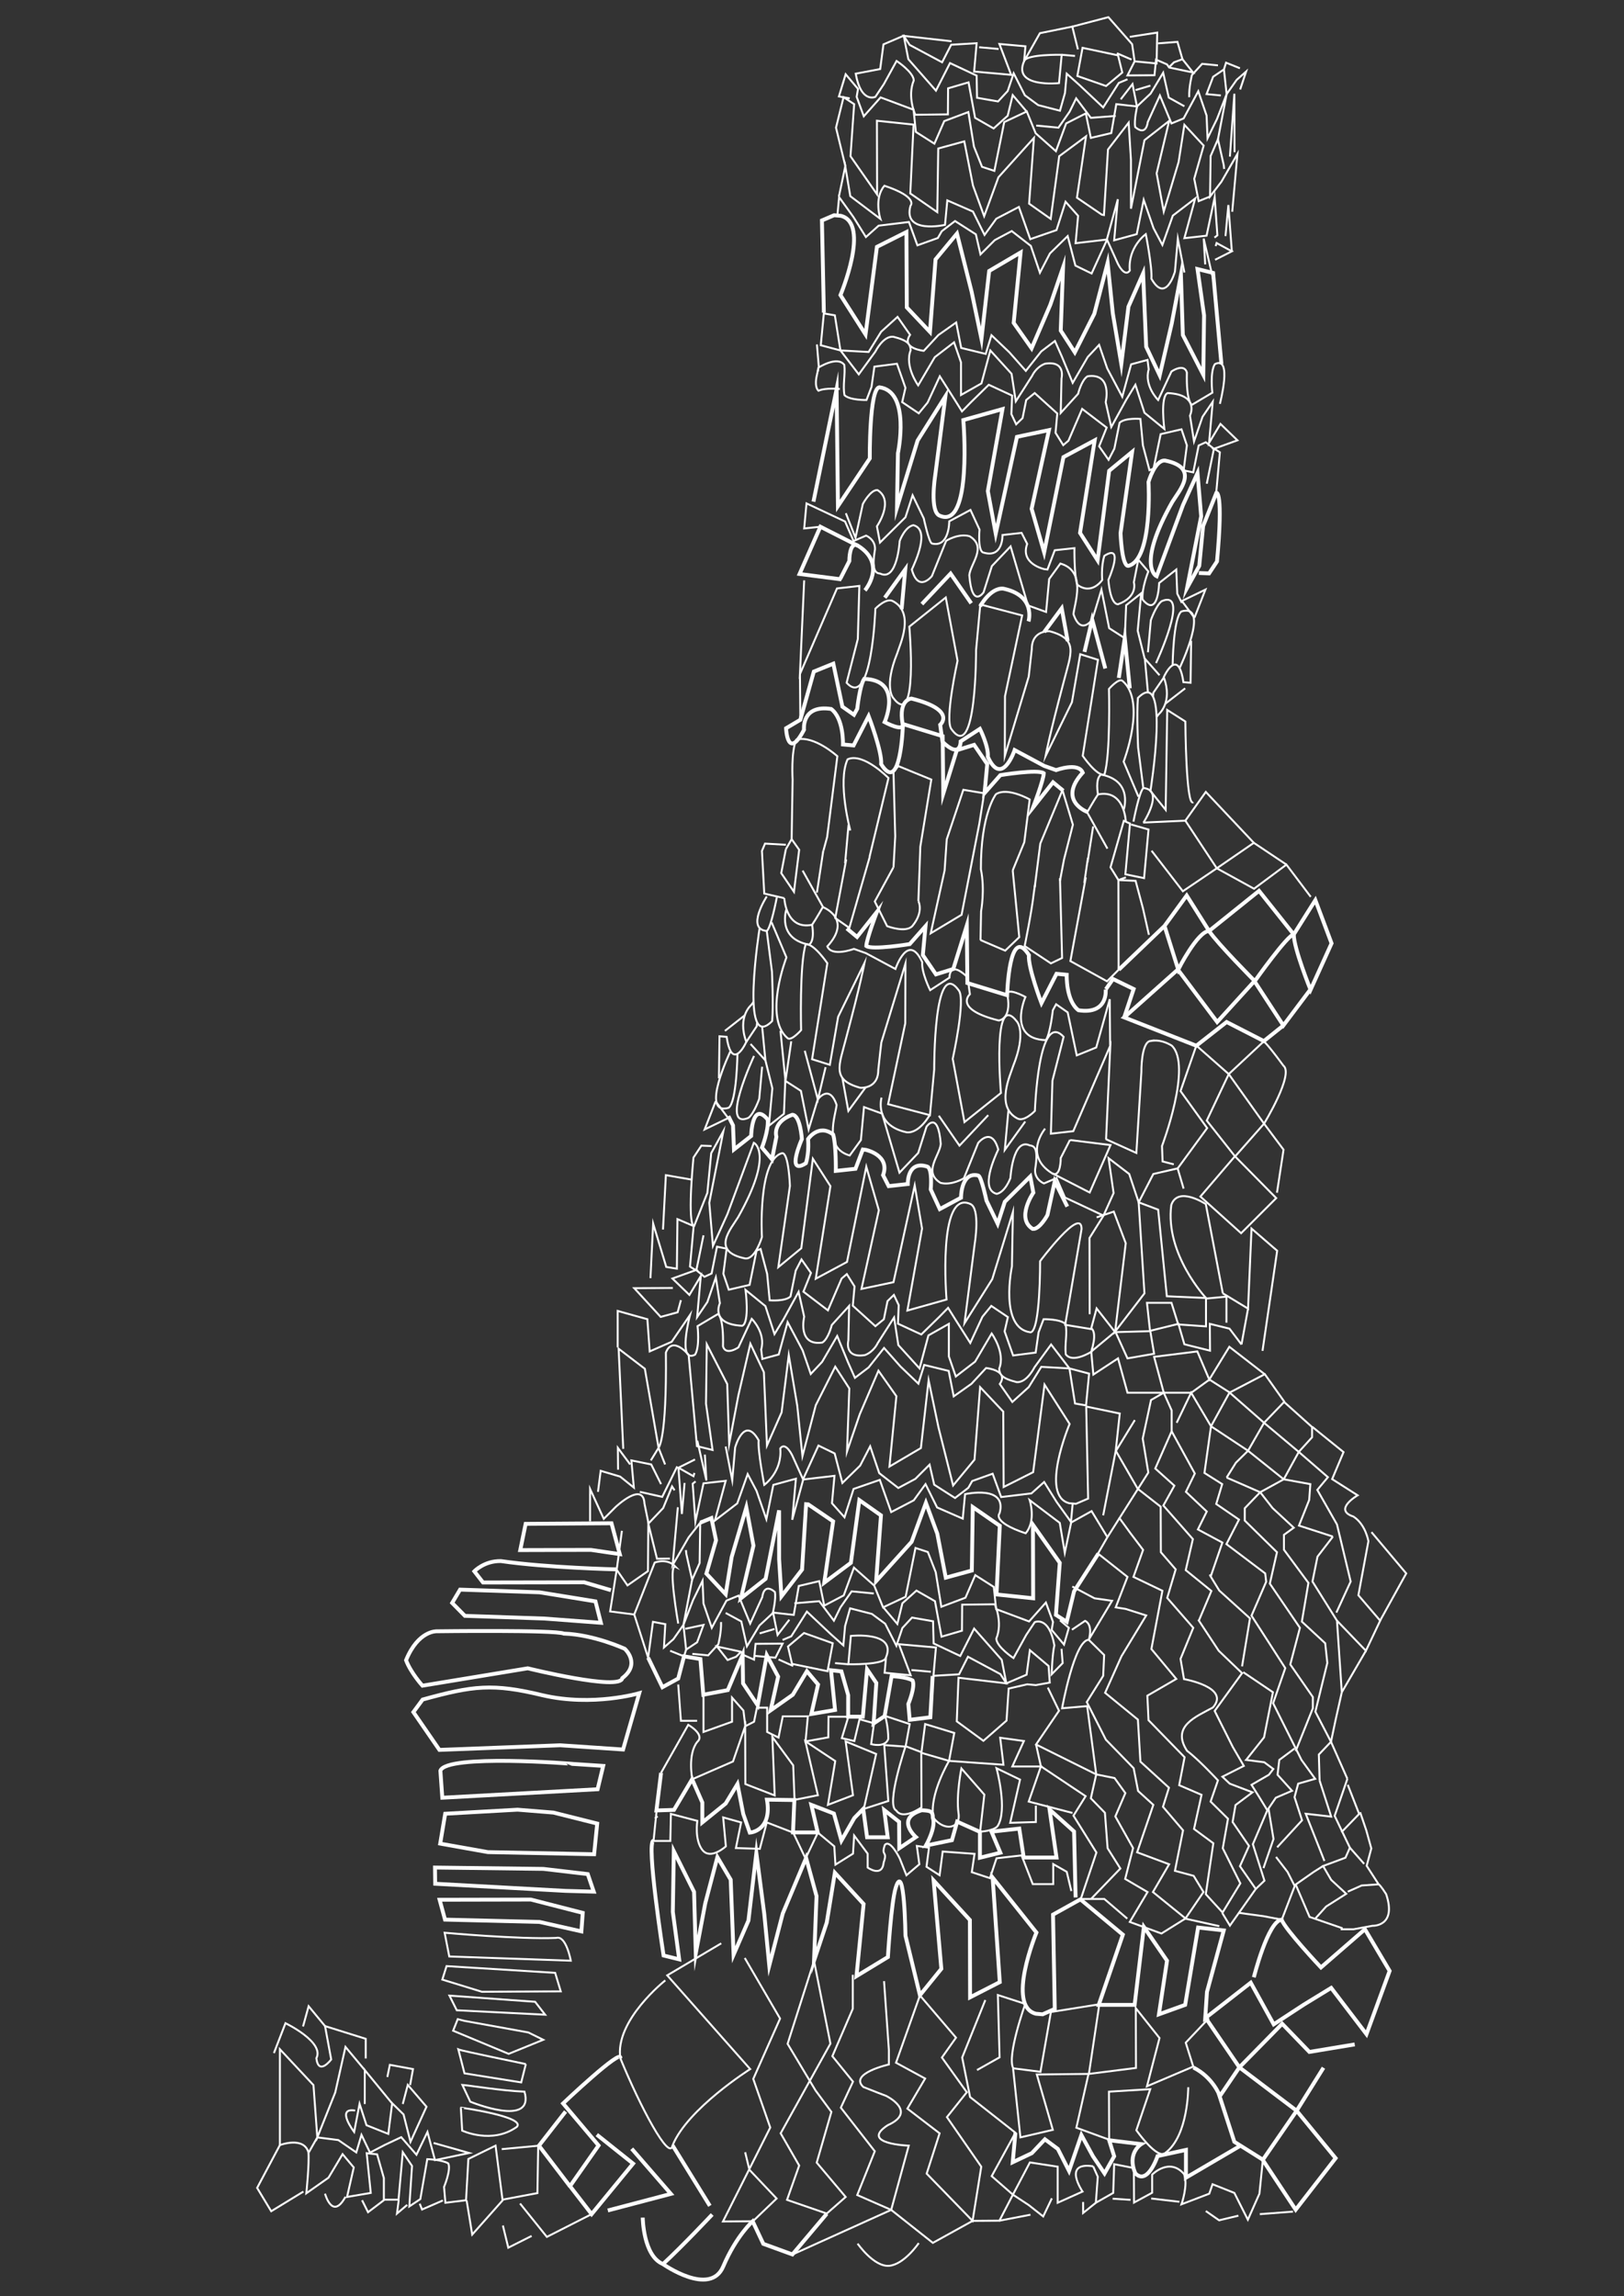<?xml version="1.0" encoding="utf-8"?>
<!-- Generator: Adobe Illustrator 19.1.0, SVG Export Plug-In . SVG Version: 6.00 Build 0)  -->
<svg version="1.1" id="Laag_1" xmlns="http://www.w3.org/2000/svg" xmlns:xlink="http://www.w3.org/1999/xlink" x="0px" y="0px"
	 viewBox="0 0 841.9 1190.6" style="enable-background:new 0 0 841.9 1190.6;" xml:space="preserve">
<rect x="0" y="0" width="841.9" height="1190.6" fill="#333333" stroke="none"/>
<style type="text/css">
	.st0{fill:none;stroke:#FFFFFF;stroke-miterlimit:10;}
	.st1{fill:none;stroke:#FFFFFF;stroke-width:2;stroke-miterlimit:10;}
</style>
<g>
	<g>
		<g>
			<path class="st0" d="M592.8,426.5c0,0,11-16.9,0-17.9c-2.2,1.5-5.2,17.4-5.2,17.4"/>
			<path class="st0" d="M592.7,408.6l-2.7-21.1c0,0-0.8-17.6-0.1-25.6c17.1-17.3,6.5,48.2,6.5,48.2l7.9,9.8l0.8-51.8l9.4,6
				c0,0,0.3,44.8,4.1,41.8"/>
			<path class="st0" d="M583.6,425.7c0,0-0.7-16.6-14.4-13.8c-2.3,3.4-5.6,9.3-5.6,9.3l10.5,18.8"/>
			<path class="st0" d="M582.5,420c0,0,5.2-15.2-11.7-18.4c-3.2,2.1-1.6,10.3-1.6,10.3"/>
			<path class="st0" d="M590.2,413.1l-7.7-18.2c0,0,12-30.9-0.5-41.8c-1.9-1.9-7.1,4.1-7.1,4.1s0.9,34.4-2.4,44.5
				c-4.1,0.6-11.2-9.8-11.2-9.8l7.9-49.8l-9.2-2.9l-4.3,24.9l-13.7,28c0,0,1.9-10.3,9.6-39.2c3.6-14.1,7.7-21.5-7.4-25.6
				c0,0-9.3-0.8-9.3,9.2c-0.7,6.7-1.6,14.3-1.6,14.3L520.9,392l0.1-31l8.9-41.9l-21.7-5.7l-2.2,23.7c0,0,0.3,59.3-12.8,40.9
				c-3.6-4.7,3.2-35.4,3.2-35.4l-6.1-32.8l-18.9,15.1c0,0,4.8,54.3-8.4,36.9c0,0-4.9-5.6,2.1-23c1.4-4.6,9.3-21-2.2-27.1
				c-3.5-2-9.1,3.9-9.1,3.9s-1.8,52.7-14.9,38.4l5.8-22.7l0.8-27.5l-11.6,1.3l-19.2,44.4l2.2-48.6"/>
			<path class="st0" d="M458.5,374.5"/>
			<path class="st0" d="M440.4,366.8"/>
			<path class="st1" d="M551.2,410l-5.3-4.4l-10.3,13c0,0,5.4-14.1,5.5-17.7c-3-2.2-22.5,1-22.5,1l-8.2,9.3l1.4-15l-6.8-10l-9,2.8
				l-7,22.5l-0.3-29.8l-20.6-6.3c0,0-1,37.3-11.3,20.8c0.6-6.3-6.5-24.9-6.5-24.9l-7.8,15.2L437,386c0,0,0.5-13.4-6.1-18.4
				c-15.6-2.4-14.1,10.8-14.1,10.8c-8.6,16.4-9.3-0.8-9.3-0.8l7.4-4.4l7-25l10.1-4.1l4.7,22.3l6,4.2l1.7-3.1c0,0,1.3-12.1,3.6-15.5
				c20.3,0.6,10.6,22.4,10.6,22.4s10.3,5.6,9.3,0.8c-2.2-12.7,4.6-13,4.6-13c23.7,5.9,14.9,13.6,14.9,13.6l1.2,8.8
				c9.6,9.3,9.4-0.2,9.4-0.2l10-6.5c0,0,4.6,9.2,4.1,14.5c7.3,16.1,13.9-3.5,13.9-3.5l15.3,8.2l6.2,2.2c0,0,11.5-4.3,13.8,1.3
				c-13.3,14.6,2.4,20.4,2.4,20.4"/>
			<path class="st0" d="M503.3,408.3"/>
			<path class="st0" d="M617.5,332.2l-0.3,21.8l-3.7-0.3c-2.1-14.3-7.1-9.1-10.2-2.6c4.9,13.2-2.7,19.3-2.7,19.3l-1.1,1.5"/>
			<path class="st0" d="M611.5,346.4c0,0,16.2-33.7,1-29.4c-4.3,3-4.6,28-4.6,28"/>
			<polyline class="st0" points="601.1,350.1 593.5,341.5 595.1,359 			"/>
			<polyline class="st1" points="585.7,356.9 583.1,330.8 580,351.5 			"/>
			<path class="st0" d="M566.2,321.2"/>
			<path class="st0" d="M573,346.6"/>
			<polyline class="st1" points="562.2,338 566.2,321.2 573,346.6 			"/>
			<path class="st0" d="M569.5,321.5"/>
			<polyline class="st1" points="553.5,332.4 550.4,315.4 541.3,327.7 			"/>
			<path class="st1" d="M533.2,322.2c0,0,4.1-13.4-13.1-17c-6.7-0.6-12,9.2-12,9.2"/>
			<polyline class="st1" points="503.5,312.8 492.8,297.4 477.9,313.2 			"/>
			<polyline class="st1" points="467.4,315.9 469.3,295.2 458.7,309.9 			"/>
			<path class="st1" d="M448.4,306.1c0,0,11.6-13.7-3.7-23.2c-4.5-2.4-4.4,8-4.4,8l-4.8,9.4"/>
			<polyline class="st1" points="436.2,300.4 414.5,297.6 425.3,273.1 444.6,282.9 			"/>
			<path class="st0" d="M599.3,343.8c0,0,18-38.5,2.9-32.1c-3,2.4-5.6,9.9-5.6,9.9l-1.5,16.6"/>
			<path class="st0" d="M425.3,273.1l-8.4,0.9l1.2-13l20,9.4l4.4,10.1l6.5-2.8c0,0,4.9,2,4.6,7.2c-1.8,10.7,0.2,12.3,2.7,12.5
				c8.9,4.3,10.1-16.9,10.1-16.9s2.6-7.3,7.1-8.2c8.9,2.3,0.9,19.3-0.8,23c3.4,12.3,10.4,3.4,10.4,3.4l7.4-18.3c0,0,6.2-4,12.1-2.4
				c9.3,5.6,0.5,14.2-0.1,20.2c1.4,17.8,7.4,8.9,7.4,8.9l4.3-13.6l9.7-10.2l9,30.6l9.4,3.4l1.6-17.1l5.8-8
				c13.8,3.9,7.3,20.8,6.8,26.2c3.8,11.4,9.8,2.8,9.8,2.8l4.7-15.5l4,20l8.1,5.2l0.7-17.1l7.8-6.2l-1.8,19.4l3.6,14.5"/>
			<path class="st0" d="M619.3,330"/>
			<polyline class="st0" points="619.2,320.3 624.9,305.7 612.7,311.6 619.2,320.3 			"/>
			<path class="st0" d="M612.7,312.6l-2.4-4.8l-0.5-12.5l-8.9,7c0,0-0.4,18.5-8.6,8.5c-0.5-5.8,3-14.5,3-14.5l-5.2-6.1l-2.3,11.7
				c0,0,2.4,7.5-8.2,11.4c-4.2,0-5-12.6-5-12.6s8.6-19.4-2.1-12.5c-1.8,5.8-1.1,12.5-1.1,12.5s-5.4,8.2-13,2.4
				c-1.6-5.2-1.4-18.9-1.4-18.9l-10.2,1.1l-3.8,10l-1.6-0.2c0,0-12.7-2.7-8.9-13.1l-2.9-5.7l-9.9,1.1c0,0,0.4,12.5-10.2,9
				c-2.7-1.4-1.7-11.8-1.7-11.8l-4.7-10.2l-11,5.9c0,0,0.1,13.8-9,11.5c-1.6-0.7-4.2-13-4.2-13l-5.8-12l-3.7,11.4l-13.2,13.1
				l-1.6-8.4c0,0,9.2-13.3,0.3-18.8c-3.6-0.3-7.6,7.2-7.6,7.2l-3.8,17.5l-5-12.7"/>
			<line class="st0" x1="424.2" y1="190.9" x2="424" y2="192.6"/>
			<path class="st0" d="M625.6,250.8l3.7-18.1l-4.2-3.4l-3.7,1.7l-2.8,13.9l-5-1l1.7-13l-2.8-8.3l-10.8,2.5L598,243l-2.1,0.8
				l-3.4-12.9l-1.3-13.7c0,0-8-0.7-10.8,2c-0.9,4.5-2.7,13.4-2.7,13.4l-3,5.8l-4.9-7l3.9-9.7l-12.7-9.7l-7.1,16.5l-2.7,2.3l-4-6.4
				l0.9-10l-11.7-10.6l-4.4,3.6l-1.9,9.4l-3.3,3.2l-2.5-5.3l0.4-9.6l-12.1-5.6l-9.4,9.2l-4.5,4.6l-4-6.4l-7.5-11.8l-6.3,13.6
				l-4.6,5.6l-8.6-5.8l1.7-7.4l-4.4-12.5l-11.7,1.5l-1.5,10.5l-2.6,6.8c0,0-8.6,0.2-11.4-2.5c-1-5.1,0.5-10.6-0.1-15.7
				c-3.6-4.9-13.4,1.4-13.4,1.4l-0.9,4.3c0,0-1.4,5.5,0.9,7.7c3.7-1.7,11.1-0.9,11.1-0.9"/>
			<path class="st1" d="M633.2,188.8l-4.3-47.3l-8.1-2l3.4,24l-0.4,30.8l-10.6-20.6l-1-31.1l-4.8,25.3l-6.2,26.7l-7-14.8l-1.6-38
				L585,159l-3.7,29.7l-4.4-26.2l-2.7-26.2l-6.9,26.4l-10.1,20l-7.3-11.3l1.2-32.7l-6.6,19.3l-9.7,22.6l-9.3-13.2l3.6-36.5
				l-16.3,9.6l-4,35.2l-5.1-24.4l-7.6-30.2L485,134.5l-2.9,37.6l-12-12.7l-0.2-39.1l-15.3,7.7l-5.9,45.4l-13-20.4
				c0,0,15.7-37.2,0.2-41.1c-3.5-0.3-3.5-0.3-3.5-0.3l-6.3,2.7l1,47.8"/>
			<polyline class="st0" points="628.8,144.3 624,123.7 624.8,137.1 			"/>
			<path class="st0" d="M614,141.3l-3.4-17.5l-1.5,17c0,0-4.7,17-12.2,3.7c0.5-5.8-2.9-23.1-2.9-23.1s-9.4,6.7-8.3,18.9
				c-2.7,3.8-6.2-3.6-6.2-3.6l-5.6-12.4l-8,17.5l-8.4-4.1l-4-15.3l-9.2,9l-5.2,10l-4.7-13.9l-9.9-7.7l-8.8,4.7l-7.4,7.4l-2.4-10.4
				l-10.8-6.9l-6.9,5.3l-2,3.5l-10.6,3.8l-4.4-12.1l-15.7,1.9l-6.6,5.9l-6.5-10.4l-7.4-10.3l-0.9,9.6"/>
			<polyline class="st0" points="629.9,134.7 638.6,130.3 630.7,126 630.2,127.6 			"/>
			<polyline class="st0" points="638.6,130.3 636.8,106.3 635.3,122.4 			"/>
			<path class="st0" d="M629.6,123.2l1.5-1.2l-1.4-19.7l-4.2,19.9l-11.5,1.3l5.6-20.6l-11.6,8.9l-5.4,15.2l-4.6-8.7l-5.1-14.7
				l-3.6,17.8l-11.7,3.2l1.9-21.3l-5.7,20.9l-16.2,1.9l1.3-14.2l-6.5-7.3l-4.7,14.7l-13.6,4.7l-5.9-16.7l-11.7,6.1l-6.1,8.4l-6-12.1
				l-13.3-5.8l-1.2,12.7c0,0-22,5-17.9-9.9c0,0,4.4-4.4-13.5-10.4c-5.6,6.5-2.1,17.2-2.1,17.2l-15.6-11.8l-2.6-15.5l-3.3,15.7"/>
			<polyline class="st0" points="634.6,87.6 634.4,85.6 631.4,72.2 627.6,80.9 627.3,101.9 633.2,94.2 641.5,79.8 638.8,109.8 			
				"/>
			<polyline class="st0" points="627.3,101.9 621.4,104.3 619.1,92.7 624,75.5 614,64.7 611,84 603.3,109.7 599.6,89.9 606.1,62.7 
				593.3,72.7 586.3,108.2 586.3,82.9 585.1,63.6 574.4,77.5 572.3,111.5 571.2,111.3 558.3,102.5 563,70.7 549.1,81 544.7,113.5 
				533.5,105.6 536,71.5 517.6,91.9 510.2,112.1 504.4,96.2 499.9,73.3 486.4,77 485.9,110 471.9,100.3 473.6,64.6 454.6,62.6 
				454.7,100.8 440.9,81 442.8,54 437.3,50.4 433.4,66.2 438.3,86.4 			"/>
			<polyline class="st0" points="640,78.9 639.9,48.6 637.6,81.2 			"/>
			<path class="st0" d="M631.4,72.2l4.5-23.4l-5,12.9l-4.9,10l-0.5-11.8l-4.3-12.6l-7.6,14.1l-6.3,2.6l-6-14.5l-6.3,13.8
				c0,0-0.6,7.6-6.5,2.6c-0.7-3.5,1-10.7,1-10.7l-10.8-1.2l-2.6,15l-10.6,2.5l-2.6-12.7L552.7,64l-5.3,14.4l-10.5-9.3l-4.6-11.3
				l-11.7,5.5l-5.1,25.3l-6.4-2.1L504.9,76L502,58.1l-12.5,4.7l-5.1,11.7l-9.6-6.1l-1.2-11.5l-17.1-6.4l-8.7,9.8l-3.7-10.1l0.7-4.1
				l-6.4-7.6L434.9,50l5.6,1"/>
			<polyline class="st0" points="642.9,46.4 646,37.1 641.1,41.4 635.9,48.8 634.5,36 628.9,39.8 625.5,48.8 632.9,49.5 			"/>
			<path class="st0" d="M631.4,33.9l-8.2-0.8l-5.3,5.8c0,0-1.6,6.2-1.4,11.5"/>
			<polyline class="st0" points="614,55.1 605.9,50.6 603,37.7 596.5,48.5 589.4,55.2 587.1,43.6 581,51.5 			"/>
			<polyline class="st0" points="578.4,60.1 565.5,61.1 557.9,51 554.5,57.9 548.7,66.2 537.2,65.1 			"/>
			<path class="st0" d="M439.9,36.3"/>
			<path class="st0" d="M532.2,57.8l-7.2-8.5L522.4,60l-7.3,6.6l-9.6-5.5l-3.4-18.4l-10.6,3.1l-0.1,13.5l-16.9,0.2
				c0,0-4.3-9.3-0.8-17.8c-0.1-4.3-8.9-10.1-8.9-10.1l-6.6,12l-4.4,6.6c0,0-7.4,3.6-10.2-12l12.7-2.4L458,23l10.5-4.5l2.4,12.2
				L485.2,47l7.3-14.3l13.8,6.5l0.2,11.5l10.9,1.9l5-5.4l3.1-9.2l5.8,11.4l6.9,5.1l11.3,2.9l2.6-9.2l0.9-10l6.5,5.8l12.4,11.7
				L580,43l4.5-1.9"/>
			<polyline class="st0" points="642.8,35.4 635.6,32.5 634.5,36 			"/>
			<path class="st0" d="M604.8,32"/>
			<polyline class="st0" points="585.7,19.1 599.9,16.9 599.6,32.9 588.2,31.8 584.5,39.1 598.5,39 599.3,30.9 605,33.4 606.1,35 
				618.5,37.6 613,30.7 608.6,32.3 606.2,34.7 			"/>
			<line class="st0" x1="596.4" y1="44.4" x2="588.7" y2="46.7"/>
			<path class="st0" d="M457.8,20"/>
			<polygon class="st0" points="581.8,37.6 573.4,44.6 558.5,39.4 561.2,24.8 579.6,28.7 			"/>
			<path class="st0" d="M550.4,28.4L549,43.1c0,0-24.2,2.6-18.1-11.4C532,28,550.4,28.4,550.4,28.4z"/>
			<line class="st0" x1="557.3" y1="29" x2="550.4" y2="28.4"/>
			<polyline class="st0" points="597.7,361.2 597.9,359.2 603.4,351.2 			"/>
			<line class="st0" x1="614.4" y1="356.9" x2="604.2" y2="364.8"/>
			<polyline class="st0" points="586.4,427.5 595.4,430.1 593.1,455.3 583.4,453.3 585.8,427 582.6,425.6 575.7,449.7 579.8,456.3 
							"/>
			<path class="st0" d="M582.4,452.8"/>
			<line class="st0" x1="563.8" y1="447" x2="566.7" y2="428.5"/>
			<polyline class="st0" points="536.4,460.1 539.3,437.4 550.8,409.7 556.2,427.6 551.6,445.6 549.5,456.7 			"/>
			<path class="st0" d="M525,451.3l6-14.6l2.8-22.2c0,0-11.6-6.6-17.5-2.7c0,0-7.9,10-7.8,38.9c2.2,10.6,0.1,21.8,0.1,21.8l-0.3,15"
				/>
			<path class="st0" d="M511.3,443.4"/>
			<path class="st0" d="M513,453.4"/>
			<polygon class="st0" points="498.5,474.3 507.7,427 510.2,411.3 499.4,409.5 490.8,435.2 489.7,451.3 482.5,483.9 			"/>
			<path class="st0" d="M490.6,438.1"/>
			<path class="st0" d="M490.3,443.8"/>
			<polyline class="st0" points="463.2,449.8 464.1,433.6 463.2,400.2 465.7,397.2 482.8,404.2 477.1,439 476.1,467.2 			"/>
			<path class="st0" d="M440.8,430.6c0,0-6.8-25.2-1.4-36.9c8.1-3.7,21.2,9.7,21.2,9.7l-9.8,40.8"/>
			<path class="st0" d="M407.4,440.3l3-5.2l0.5-30.8c0,0-0.9-14.5,1.9-20.8c9.1-2.5,21.3,8.6,21.3,8.6l-5.3,41.9l-1.9,7"/>
			<line class="st0" x1="579" y1="27.6" x2="586.6" y2="30.9"/>
			<line class="st0" x1="517.7" y1="25.4" x2="507.6" y2="24.5"/>
			<polyline class="st0" points="493.3,21.4 468.5,18.6 471.6,23.3 488.4,32.3 493.1,23.2 506.3,22.4 505,37.1 524.2,38.8 
				518.1,22.8 531.6,24 530.9,31.7 539.1,17.2 555.9,13.8 558.8,25.6 			"/>
			<path class="st0" d="M439.9,22.5"/>
			<path class="st0" d="M451.5,20"/>
			<path class="st1" d="M421.7,260.1l12-58.3l0.7,60.6l16.5-24.7c0,0-0.3-35.9,4.9-36.9c16.5,2,9.7,34.2,9.7,34.2l-0.5,28.2
				l10.7-34.8l14.4-22.9l-5.3,41.2c0,0-3,18.7,2.4,20.7c17,7.4,12.2-49.6,12.2-49.6l20.3-5.7l-7.6,42.5l4.1,22.1l11-50.2l16.6-3.5
				l-9,40.8l6.5,22.6l10-49.4l16.2-8.7l-7.6,48l9.1,14.2l6-46.4l11.9-9.8l-6,42.1c0,0,0.6,17.2,4,17c12.8-3.1,10.5-43.5,10.5-43.5
				s3.3-11.6,8.6-11.1c18.3,3.7,7.3,15.6,3.7,21.5c-18.8,33.4-8.1,38.5-8.1,38.5l13.7-37l7.5-16.5l1.9,22.4l-7.3,37.1l6.3-11.4
				l2-20.6l6.9-17.3c0,0,3.7-1.2,0.3,35.6l-4.1,6.2l-5.3-0.2"/>
			<path class="st0" d="M630.5,255.5l1.9-21c0,0-1.9-1.3-3.1-1.8l12.2-4.4l-8.8-8.5l-5.9,9.8l1.9-21.3l-5.3,7.8l-4.4,12.8l-2.1-13.4
				c0,0,5.3-10.9-11.6-11.7c-3.9,1.7-1.7,18.6-1.7,18.6l-10.3-8.4l-4.7-14.5l-4.7,7.7l-7.8,14.2l-2.9-12.9c0,0,3.7-15.3-9.4-13.4
				c-3.2,2-4.9,9.1-4.9,9.1l-9,9.9l0.4-17.9c0,0,2.4-9.4-8.6-7.6c-4.7,1.8-6.6,6.2-6.6,6.2l-8.5,13.3l-2.2-14.3l-11-12.1l-4.6,17.1
				l-10.6,6l0-16.9l-3.6-10.4l-10,7.7l-8.6,14.6c0,0-7.2-9.9-3.9-18.2c-0.2-3-1.1-5-9-7c-5.3-0.5-9.3,7.7-9.3,7.7l-8.6,11.8
				l-9.5-12.4l-2.9-18.2l-5.7-1l-1.6,16.5l10.2,2.7l14.6,0.8l6.5-10.5l8.5-7.7l6.5,9.3c-4.9,7.1,7.1,8.3,7.1,8.3l7.6-8.2l9.2-6.5
				l2.6,13.2l12.7,3.1l3-9.7l9.3,8.9l8.5,9.6l8-10.1l7.1-5.4l3.6,8.1l5.6,13.6l7.8-13.4l5.9-6.3l4.2,12.2l7.8,14.7l4.6-16.8l8.5-2.3
				l0.6,4.9c-2.5,8.6,4.9,15.9,4.9,15.9l6.9-14.8c0,0,6.5-4.5,8,0.5c-0.4,15.4,2.6,16.8,2.6,16.8l10.6-6.3c0,0-1.3-10.7,1.3-14.8
				c9.3-4.7,2.6,20.6,2.6,20.6"/>
			<path class="st0" d="M625.5,302"/>
			<line class="st0" x1="424.5" y1="190.5" x2="423.5" y2="178.6"/>
			<line class="st0" x1="414.9" y1="373.2" x2="414.7" y2="349.3"/>
			<g>
				<path class="st0" d="M397.5,464.8c0,0-11,16.9,0,17.9c2.2-1.5,5.2-17.4,5.2-17.4"/>
				<path class="st0" d="M393.8,481.2c0,0-10.5,65.5,6.5,48.2c0.7-8-0.1-25.6-0.1-25.6l-2.7-21.1"/>
				<path class="st0" d="M406.6,465.7c0,0,0.7,16.6,14.4,13.8c2.3-3.4,5.6-9.3,5.6-9.3l-10.5-18.8"/>
				<path class="st0" d="M407.7,471.4c0,0-5.2,15.2,11.7,18.4c3.2-2.1,1.6-10.3,1.6-10.3"/>
				<path class="st0" d="M400,478.2l7.7,18.2c0,0-12,30.9,0.5,41.8c1.9,1.9,7.1-4.1,7.1-4.1s-0.9-34.4,2.4-44.5
					c4.1-0.6,11.2,9.8,11.2,9.8l-7.9,49.8l9.2,2.9l4.3-24.9l13.7-28c0,0-1.9,10.3-9.6,39.2c-3.6,14.1-7.7,21.5,7.4,25.6
					c0,0,9.3,0.8,9.3-9.2c0.7-6.7,1.6-14.3,1.6-14.3l12.5-40.9l-0.1,31l-8.9,41.9l21.7,5.7l2.2-23.7c0,0-0.3-59.3,12.8-40.9
					c3.6,4.7-3.2,35.4-3.2,35.4l6.1,32.8l18.9-15.1c0,0-4.8-54.3,8.4-36.9c0,0,4.9,5.6-2.1,23c-1.4,4.6-9.3,21,2.2,27.1
					c3.5,2,9.1-3.9,9.1-3.9s1.8-52.7,14.9-38.4l-5.8,22.7l-0.8,27.5l11.6-1.3l19.2-44.4l-2.2,48.6"/>
				<path class="st0" d="M531.7,516.8"/>
				<path class="st0" d="M549.8,524.5"/>
				<path class="st0" d="M575.3,518.1l-7,25l-10.1,4.1l-4.7-22.3l-6-4.2l-1.7,3.1c0,0-1.3,12.1-3.6,15.5
					c-20.3-0.6-10.6-22.4-10.6-22.4s-10.3-5.6-9.3-0.8c2.2,12.7-4.6,13-4.6,13c-23.7-5.9-14.9-13.6-14.9-13.6l-1.2-8.8
					c-9.6-9.3-9.4,0.2-9.4,0.2l-10,6.5c0,0-4.6-9.2-4.1-14.5c-7.3-16.1-13.9,3.5-13.9,3.5l-15.3-8.2l-6.2-2.2c0,0-11.5,4.3-13.8-1.3
					c13.3-14.6-2.4-20.4-2.4-20.4"/>
				<path class="st1" d="M439,481.4l5.3,4.4l10.3-13c0,0-5.4,14.1-5.5,17.7c3,2.2,22.5-1,22.5-1l8.2-9.3l-1.4,15l6.8,10l9-2.8
					l7-22.5l0.3,29.8l20.6,6.3c0,0,1-37.3,11.3-20.8c-0.6,6.3,6.5,24.9,6.5,24.9l7.8-15.2l5.3,0.5c0,0-0.5,13.4,6.1,18.4
					c15.6,2.4,14.1-10.8,14.1-10.8"/>
				<path class="st0" d="M487,483.1"/>
				<path class="st0" d="M372.7,559.1l0.3-21.8l3.7,0.3c2.1,14.3,7.1,9.1,10.2,2.6c-4.9-13.2,2.7-19.3,2.7-19.3l1.1-1.5"/>
				<path class="st0" d="M378.7,545c0,0-16.2,33.7-1,29.4c4.3-3,4.6-28,4.6-28"/>
				<polyline class="st0" points="389.1,541.3 396.8,549.8 395.1,532.3 				"/>
				<polyline class="st0" points="404.6,534.4 407.2,560.5 410.2,539.9 				"/>
				<path class="st0" d="M424,570.1"/>
				<path class="st0" d="M417.2,544.8"/>
				<polyline class="st0" points="428,553.3 424,570.1 417.2,544.8 				"/>
				<path class="st0" d="M420.8,569.8"/>
				<polyline class="st0" points="436.7,558.9 439.8,576 448.9,563.6 				"/>
				<path class="st0" d="M457,569.1c0,0-4.1,14.4,13.1,18c6.7,0.6,12-9.2,12-9.2"/>
				<polyline class="st0" points="486.7,578.5 497.4,594 512.3,578.2 				"/>
				<polyline class="st0" points="522.8,575.5 520.9,596.2 531.5,581.5 				"/>
				<path class="st0" d="M541.8,585.2c0,0-11.6,13.7,3.7,23.2c4.5,2.4,4.4-8,4.4-8l4.8-9.4"/>
				<polyline class="st0" points="554.8,591.1 575.7,593.7 564.9,618.3 545.6,608.4 				"/>
				<path class="st0" d="M390.9,547.5c0,0-18,38.5-2.9,32.1c3-2.4,5.6-9.9,5.6-9.9l1.5-16.6"/>
				<path class="st0" d="M396.8,549.8l3.6,14.5l-1.8,19.4l7.8-6.2l0.7-17.1l8.1,5.2l4,20l4.7-15.5c0,0,6-8.5,9.8,2.8
					c-0.5,5.4-7,22.3,6.8,26.2l5.8-8l1.6-17.1l9.4,3.4l9,30.6l9.7-10.2l4.3-13.6c0,0,6-8.9,7.4,8.9c-0.5,6-9.4,14.6-0.1,20.2
					c5.8,1.5,12.1-2.4,12.1-2.4l7.4-18.3c0,0,7-8.9,10.4,3.4c-1.7,3.7-9.7,20.7-0.8,23c4.5-0.9,7.1-8.2,7.1-8.2s1.2-21.2,10.1-16.9
					c2.5,0.2,4.5,1.9,2.7,12.5c-0.3,5.3,4.6,7.2,4.6,7.2l6.5-2.8l4.4,10.1l20,9.4"/>
				<path class="st0" d="M564.9,618.3"/>
				<path class="st0" d="M370.9,561.3"/>
				<polyline class="st0" points="371,571 365.3,585.6 377.5,579.7 371,571 				"/>
				<path class="st1" d="M377.6,578.7l2.4,4.8l0.5,12.5l8.9-7c0,0,0.4-18.5,8.6-8.5c0.5,5.8-3,14.5-3,14.5l5.2,6.1l2.3-11.7
					c0,0-2.4-7.5,8.2-11.4c4.2,0,5,12.6,5,12.6s-8.6,19.4,2.1,12.5c1.8-5.8,1.1-12.5,1.1-12.5s5.4-8.2,13-2.4
					c1.6,5.2,1.4,18.9,1.4,18.9l10.2-1.1l3.8-10l1.6,0.2c0,0,12.7,2.7,8.9,13.1l2.9,5.7l9.9-1.1c0,0-0.4-12.5,10.2-9
					c2.7,1.4,1.7,11.8,1.7,11.8l4.7,10.2l11-5.9c0,0-0.1-13.8,9-11.5c1.6,0.7,4.2,13,4.2,13l5.8,12l3.7-11.4l13.2-13.1l1.6,8.4
					c0,0-9.2,13.3-0.3,18.8c3.6,0.3,7.6-7.2,7.6-7.2l3.8-17.5l6.5,13.1"/>
				<line class="st0" x1="566" y1="700.4" x2="566.2" y2="698.7"/>
				<path class="st0" d="M554.6,689.8"/>
				<path class="st0" d="M364.7,640.5l-3.7,18.1l4.2,3.4l3.7-1.7l2.8-13.9l5,1l-1.7,13l2.8,8.3l10.8-2.5l3.6-17.8l2.1-0.8l3.4,12.9
					l1.3,13.7c0,0,8,0.7,10.8-2c0.9-4.5,2.7-13.4,2.7-13.4l3-5.8l4.9,7l-3.9,9.7l12.7,9.7l7.1-16.5l2.7-2.3l4,6.4l-0.9,10l11.7,10.6
					l4.4-3.6l1.9-9.4l3.3-3.2l2.5,5.3l-0.4,9.6l12.1,5.6l9.4-9.2l4.5-4.6l4,6.4l7.5,11.8l6.3-13.6l4.6-5.6l8.6,5.8l-1.7,7.4
					l4.4,12.5l11.7-1.5l1.5-10.5l2.6-6.8c0,0,8.6-0.2,11.4,2.5c1,5.1-0.5,10.6,0.1,15.7c3.6,4.9,13.4-1.4,13.4-1.4l0.9-4.3
					c0,0,1.4-5.5-0.9-7.7"/>
				<path class="st0" d="M357,702.5l4.3,47.3l8.1,2l-3.4-24l0.4-30.8l10.6,20.6l1,31.1l4.8-25.3l6.2-26.7l7,14.8l1.6,38l7.6-17.2
					l3.7-29.7l4.4,26.2l2.7,26.2l6.9-26.4l10.1-20l7.3,11.3l-1.2,32.7l6.6-19.3l9.7-22.6l9.3,13.2l-3.6,36.5l16.3-9.6l4-35.2
					l5.1,24.4l7.6,30.2l11.1-13.4l2.9-37.6l12,12.7l0.2,39.1l15.3-7.7l5.9-45.4l13,20.4c0,0-15.7,37.2-0.2,41.1
					c3.5,0.3,3.5,0.3,3.5,0.3l6.3-2.7l-1-47.8"/>
				<path class="st1" d="M650,1025.2c0,0,7.3-29.1,14.4-29.9c1.8,5.1,20.4,24.8,20.4,24.8l22.8-19.8l12.8,21.6l-12,32.8l-18.3-24
					l-14.2,8.7l-15.6,10.2l-11.9-21.6l-23.6,18.4l0.9-13.6l8.7-31.9l-13.3-1.5l-6.7,40.1l-13.6,4.9l4.2-27.8l-12-17.5l-4.8,40.4
					l-18.6,0l12.5-36.4l-22-18.3l-14.2,7.9l0.9,48.9l-6.3,2.8c0,0,0,0-3.5-0.3c-15.5-4,0.3-42.1,0.3-42.1l-22.7-28.5l3.7,54.2
					l-15.4,7.9l-0.1-40.1L484,975l4,45.8l-11.1,13.7l-7.5-30.9c0,0-0.5-39.2-5-25c-2.4,7.4-4.1,36.1-4.1,36.1l-16.3,9.9l3.7-37.4
					L432.8,971l-4.2,25.8l-6.6,19.8l1.3-33.5l-5.4-19.8l-12.1,28.8l-7,27l-2.6-26.8l-4.1-31.5l-4.1,35l-7.7,17.7l-1.5-38.9
					l-6.9-11.7l-6.3,24l-4.9,25.9l-0.9-31.9l-10.5-21.1l-0.5,31.5l3.3,24.6l-8.1-2c0,0-9.2-59.3-5.2-59.5"/>
				<path class="st1" d="M634.6,1000.6"/>
				<polyline class="st0" points="361.5,747 366.2,767.6 365.4,754.2 				"/>
				<path class="st0" d="M376.2,750l3.4,17.5l1.5-17c0,0,4.7-17,12.2-3.7c-0.5,5.8,2.9,23.1,2.9,23.1s9.4-6.7,8.3-18.9
					c2.7-3.8,6.2,3.6,6.2,3.6l5.6,12.4l8-17.5l8.4,4.1l4,15.3l9.2-9l5.2-10l4.7,13.9l9.9,7.7l8.8-4.7l7.4-7.4l2.4,10.4l10.8,6.9
					l6.9-5.3l2-3.5l10.6-3.8l4.4,12.1l15.7-1.9l6.6-5.9l6.5,10.4l7.4,10.3l0.9-9.6"/>
				<polyline class="st0" points="360.3,756.7 351.7,761 359.5,765.4 360,763.7 				"/>
				<polyline class="st0" points="351.7,761 353.5,785 354.9,768.9 				"/>
				<path class="st0" d="M360.6,768.1l-1.5,1.2l1.4,19.7l4.2-19.9l11.5-1.3l-5.6,20.6l11.6-8.9l5.4-15.2l4.6,8.7l5.1,14.7l3.6-17.8
					l11.7-3.2l-1.9,21.3l5.7-20.9l16.2-1.9l-1.3,14.2l6.5,7.3l4.7-14.7l13.6-4.7l5.9,16.7l11.7-6.1l6.1-8.4l6,12.1l13.3,5.8
					l1.2-12.7c0,0,22-5,17.9,9.9c0,0-4.4,4.4,13.5,10.4c5.6-6.5,2.1-17.2,2.1-17.2l15.6,11.8l2.6,15.5l3.3-15.7l10.6-5.9l8.3,13.7"
					/>
				<line class="st0" x1="340.9" y1="941.7" x2="339.5" y2="942.9"/>
				<polyline class="st0" points="351.4,781.5 348.7,811.5 357,797.1 363,789.5 362.7,810.4 358.8,819.1 355.8,805.7 355.6,803.7 
									"/>
				<path class="st0" d="M292.1,802.4"/>
				<polyline class="st1" points="363,789.5 368.8,787.1 371.2,798.6 366.2,815.9 376.2,826.6 379.3,807.3 386.9,781.6 390.6,801.4 
					384.1,828.7 396.9,818.6 403.9,783.1 403.9,808.4 405.1,827.7 415.8,813.8 417.9,779.9 419,780 431.9,788.8 427.3,820.6 
					441.1,810.3 445.5,777.8 456.7,785.7 454.2,819.8 472.6,799.4 480,779.2 485.9,795.2 490.3,818 503.8,814.3 504.3,781.4 
					518.3,791.1 516.6,826.7 535.6,828.7 535.5,790.6 549.4,810.3 547.4,837.3 553,840.9 556.8,825.1 569.4,805.5 				"/>
				<path class="st0" d="M352.8,810.4"/>
				<path class="st0" d="M319.7,813.9l-3.4,21.6l12.5,1.6l10.6-26.9c0,0,6.4-2.7,10.9,2.2c-4.3-2.2,1.3,29.4,1.3,29.4"/>
				<path class="st0" d="M316.7,826.4"/>
				<path class="st0" d="M358.8,819.1l-4.5,23.4l5-12.9l4.9-10l0.5,11.8l4.3,12.6l7.6-14.1l6.3-2.6l6,14.5l6.3-13.8
					c0,0,0.6-7.6,6.5-2.6c0.7,3.5-1,10.7-1,10.7l10.8,1.2l2.6-15l10.6-2.5l2.6,12.7l10.1-5.3l5.3-14.4l10.5,9.3l4.6,11.3l11.7-5.5
					l5.1-25.3l6.4,2.1l4.1,10.5l2.9,17.9l12.5-4.7l5.1-11.7l9.6,6.1l1.2,11.5l17.1,6.4l8.7-9.8l3.7,10.1l-0.7,4.1l6.4,7.6l2.5-8.7
					l-4.6-3.9"/>
				<polyline class="st0" points="328.8,837.1 336,859.5 338.5,840.9 344.9,842.1 344.2,854.2 349.1,849.9 354.3,842.5 355.7,855.3 
					361.4,851.5 364.7,842.5 355.3,844.5 				"/>
				<path class="st1" d="M328.8,837.1"/>
				<path class="st1" d="M323.9,854.9"/>
				<path class="st0" d="M358.9,857.5l8.2,0.8l5.3-5.8c0,0,1.6-6.2,1.4-11.5"/>
				<polyline class="st0" points="376.2,836.3 384.3,840.7 387.2,853.6 393.7,842.8 400.8,836.2 403.1,847.7 409.2,839.8 				"/>
				<polyline class="st0" points="411.8,831.3 424.7,830.2 432.3,840.3 435.7,833.4 441.5,825.1 453,826.2 				"/>
				<path class="st0" d="M458,833.5l7.2,8.5l2.6-10.7l7.3-6.6l9.6,5.5l3.4,18.4l10.6-3.1l0.1-13.5l16.9-0.2c0,0,4.3,9.3,0.8,17.8
					c0.1,4.3,8.9,10.1,8.9,10.1l6.6-12l4.4-6.6c0,0,7.4-3.6,10.2,12c-1.1,4.5-1.4,15-1.4,15l5.7-5.8l-0.6-7.4"/>
				<polyline class="st0" points="347.4,855.9 354.6,858.8 355.7,855.3 				"/>
				<path class="st0" d="M385.4,859.3"/>
				<polyline class="st0" points="390.6,858.5 402,859.5 405.7,852.2 391.7,852.3 390.9,860.5 385.2,858 384.1,856.4 371.7,853.7 
					377.2,860.7 381.6,859 384,856.6 				"/>
				<line class="st0" x1="393.8" y1="846.9" x2="401.5" y2="844.6"/>
				<polygon class="st0" points="408.5,853.7 416.8,846.7 431.7,852 429,866.5 410.6,862.7 				"/>
				<path class="st0" d="M439.8,862.9l1.3-14.7c0,0,24.2-2.6,18.1,11.4C458.2,863.3,439.8,862.9,439.8,862.9z"/>
				<line class="st0" x1="432.9" y1="862.3" x2="439.8" y2="862.9"/>
				<polyline class="st0" points="392.5,530.1 392.3,532.1 386.9,540.2 				"/>
				<line class="st0" x1="375.8" y1="534.5" x2="386" y2="526.5"/>
				<polyline class="st0" points="407.4,438 396.6,437.4 395,441.2 396.2,463.3 406.6,465.7 				"/>
				<polyline class="st0" points="410.4,435.1 414.3,440.6 411.6,462.4 405,452.7 407.4,440.3 				"/>
				<line class="st0" x1="426.8" y1="441" x2="423.5" y2="462.8"/>
				<polyline class="st0" points="450.9,444.2 440.3,481.1 433,476 438.7,445.6 				"/>
				<path class="st0" d="M476.1,467.2c0,0,3,5.5-3.1,12.9c-3.4,3.8-13.1,0.1-13.1,0.1l-6.4-12.8l9.6-17.6"/>
				<path class="st0" d="M478.5,434.8"/>
				<path class="st0" d="M514.2,451.1"/>
				<polyline class="st0" points="525,451.3 528.4,485.9 521.1,492.9 508.3,487.4 				"/>
				<path class="st0" d="M549.5,455.3l1.1,41.4l-5.8,2.8l-13.6-9c0,0,3.6-17.4,4.7-27.2c0.1-1.1,0.8-5.4,0.8-5.4"/>
				<polyline class="st0" points="583.7,454.9 579.8,456.3 579.9,502.8 573.9,508.8 554.9,498.3 562.9,454.9 				"/>
				<path class="st0" d="M670.6,484.5"/>
				<path class="st0" d="M681.8,457.5"/>
				<path class="st1" d="M603.7,480.1l11.5-15.8l11.6,18.4l25.9-20.8l18,22.6l11.2-17.8l8.4,22.4l-10.9,24.1c0,0-8.7-21.5-8.7-28.7
					c-3.2,0.2-20.2,24.2-20.2,24.2s-19.3-19.4-23.7-26c-6,0.2-16,20-16,20L603.7,480.1l-23.7,22.7"/>
				<line class="st0" x1="403.6" y1="860.4" x2="411.2" y2="863.8"/>
				<line class="st0" x1="472.5" y1="865.9" x2="482.6" y2="866.8"/>
				<polyline class="st0" points="459.3,859.6 458.6,867.3 472.1,868.6 466,852.5 485.2,854.2 483.9,868.9 497.2,868.1 501.8,859 
					518.6,868 521.7,872.8 496.9,869.9 496,892.5 509.8,902.6 521.8,892.1 522.9,875.5 532.5,873.3 537,873.7 544.2,872.4 
					543.6,863.8 533.9,855.6 532.2,868.3 521.7,872.8 519.3,860.6 505,844.4 497.8,858.6 484,852.1 483.7,840.6 472.8,838.7 
					467.8,844.1 464.7,853.3 458.9,841.9 452,836.8 440.7,833.9 438.1,843.1 437.2,853.1 430.7,847.3 418.3,835.6 410.2,848.4 
					405.7,850.3 				"/>
				<path class="st0" d="M568.5,631.2l8.9-3l6.2,16.4l-5.5,45.8l15.2-19.8l-3-47.2l10.1,3.8l4.5,44.9l20.3,0.9
					c0,0-21.3-22.7-18-48.2c3.4-10.1,17.9-0.5,17.9-0.5l8.8,46.2"/>
				<path class="st0" d="M368.9,594.2l-5.3-0.2l-4.1,6.2c-3.4,36.7,0.3,35.6,0.3,35.6l6.9-17.3l2-20.6l6.3-11.4l-7.3,37.1l1.9,22.4
					l7.5-16.5l13.7-37c0,0,10.7,5.1-8.1,38.5c-3.6,6-14.6,17.9,3.7,21.5c5.2,0.5,8.6-11.1,8.6-11.1s-2.3-40.3,10.5-43.5
					c3.4-0.2,4,17,4,17l-6,42.1l11.9-9.8l6-46.4l9.1,14.2l-7.6,48l16.2-8.7l10-49.4l6.5,22.6l-9,40.8l16.6-3.5l11-50.2L478,637
					l-7.6,42.5l20.3-5.7c0,0-4.8-57.1,12.2-49.6c5.5,2,2.4,20.7,2.4,20.7l-5.3,41.2l14.4-22.9l10.7-34.8l-0.5,28.2
					c0,0-6.8,32.2,9.7,34.2c5.1-1,4.9-36.9,4.9-36.9s21.4-28.7,21.5-16.7l-8.5,49.7l13.4,2.2l2.9-10.7l9.6,12.3l18.1-0.5l-1.6-14.7
					l12.7,0l3.5,11.2l14.4,1l0-14.4l10.6-1l0,13.5"/>
				<path class="st0" d="M337.2,662.7l1.4-28.3l6.8,22.5l5.5,0.9l0.3-25.7l8.4,3.6l-1.9,21c0,0,1.9,1.3,3.1,1.8l-12.2,4.4l8.8,8.5
					l5.9-9.8l-1.9,21.3l5.3-7.8l4.4-12.8l2.1,13.4c0,0-5.3,10.9,11.6,11.7c3.9-1.7,1.7-18.6,1.7-18.6l10.3,8.4l4.7,14.5l4.7-7.7
					l7.8-14.2l2.9,12.9c0,0-3.7,15.3,9.4,13.4c3.2-2,4.9-9.1,4.9-9.1l9-9.9l-0.4,17.9c0,0-2.4,9.4,8.6,7.6c4.7-1.8,6.6-6.2,6.6-6.2
					l8.5-13.3l2.2,14.3l11,12.1l4.6-17.1l10.6-6l0,16.9l3.6,10.4l10-7.7l8.6-14.6c0,0,7.2,9.9,3.9,18.2c0.2,3,1.1,5,9,7
					c5.3,0.5,9.3-7.7,9.3-7.7l8.6-11.8l9.5,12.4l2.9,18.2l5.7,1l1.6-16.5l-10.2-2.7l-14.6-0.8l-6.5,10.5l-8.5,7.7l-6.5-9.3
					c4.9-7.1-7.1-8.3-7.1-8.3l-7.6,8.2l-9.2,6.5l-2.6-13.2l-12.7-3.1l-3,9.7l-9.3-8.9l-8.5-9.6l-8,10.1l-7.1,5.4l-3.6-8.1l-5.6-13.6
					l-7.8,13.4l-5.9,6.3l-4.2-12.2l-7.8-14.7l-4.6,16.8l-8.5,2.3l-0.6-4.9c2.5-8.6-4.9-15.9-4.9-15.9l-6.9,14.8c0,0-6.5,4.5-8-0.5
					c0.4-15.4-2.6-16.8-2.6-16.8l-10.6,6.3c0,0,1.3,10.7-1.3,14.8c-9.3,4.7-2.6-20.6-2.6-20.6l-9.5,13.9l-11.4,5l-1.2-16.7
					l-15.4-4.3l0,18.9"/>
				<path class="st0" d="M364.7,589.3"/>
				<path class="st0" d="M598.4,703.5"/>
				<polyline class="st0" points="665.9,726.9 655.7,712.5 637.5,722 627,715.3 617.6,722.1 603.4,722.1 584.5,722.1 579.6,704.3 
					566.8,712.7 565.7,700.8 578.2,690.4 584.5,704.3 598.3,701.9 596.3,690 610.9,686.4 614,697 627.3,700.3 627.2,686.4 
					637.4,688.9 643.6,697.1 				"/>
				<line class="st0" x1="575.3" y1="518.1" x2="575.5" y2="542"/>
			</g>
			<line class="st0" x1="439.9" y1="427.6" x2="438.1" y2="447.6"/>
			<path class="st0" d="M488.3,448.8"/>
			<path class="st0" d="M489.9,432.1"/>
			<line class="st0" x1="564" y1="444.8" x2="562.1" y2="457.8"/>
		</g>
		<polygon class="st1" points="238.5,824.2 234.4,831.1 241,837.8 282.2,839.2 311.5,841.4 308.7,830.3 279.7,825.6 		"/>
		<polygon class="st1" points="230.8,940.4 228.2,955.9 252.9,960.3 308,961.4 309.6,945.5 286.9,939.8 268.3,938.3 		"/>
		<g>
			<path class="st0" d="M645.1,724.8"/>
			<path class="st0" d="M658,719.2"/>
			<path class="st0" d="M655.6,719.7"/>
			<polyline class="st0" points="610,737.7 617.5,722.1 627.8,739.5 637.4,722 655.3,737.7 665.7,726.9 680.2,739.9 680.2,745.2 
				673.3,752.8 655.3,737.7 647,752.2 627.8,739.5 624.4,763.7 633.6,769.5 630.5,779.8 642.3,787.9 635.8,800.6 655.9,815.8 
				656.4,820.1 648.8,837.7 666.3,864.9 660,883.1 674.7,912.5 681.8,922.3 673,924.8 671.1,931.8 675,943.8 662.1,957.8 			"/>
			<path class="st0" d="M693.1,840.3l15,15.6l7.4-15.6l-11.3-13.2l5.2-28c0,0-1.4-8.7-7.8-12.8c-10.7-3.5,2.2-11,2.2-11l-13.2-8.4
				l5.9-14l-16.2-13.1"/>
			<path class="st0" d="M707.8,719.1"/>
			<path class="st0" d="M578.4,752.3"/>
			<path class="st0" d="M588.3,736.3l-9.8,16l11.3,19.6l11.9,9.3l0.1,23.6l7.7,8.9l-4.4,14.8l13.5,15.5l-6.6,16.1l1.8,10.5
				c0,0,24.2,4.2,15,14.7c-8.7,4.8-21.8,9.7-13.4,22.5c5.9,4.4,16,15.3,16,15.3l-3.8,11l9,8.9l-2.7,15.3l9.1,18.2l-9.2,15.1
				l-8.7-9.5l3.9-26.4l-10-7.4l3.9-17.7l-11.6-5l2.8-14.5l-18.7-19.2l-0.6-12.7l15-8.7L596.9,855l5.7-30.2l-15-7.2l5-14l-6.6-8.7
				l-5.9-8.1"/>
			<path class="st0" d="M643.9,864l4.1-24.9l-15.9-14.4c0,0-5.3-8.6-4.8-7.9"/>
			<path class="st0" d="M627.3,818.2"/>
			<path class="st0" d="M627.1,815.8"/>
			<polyline class="st0" points="621.2,839.8 631.8,855.9 643.9,867.5 629.7,887.1 639.1,905.8 644.8,915.6 633.7,921.2 
				637.5,924.8 649.3,929.3 640.5,935.9 639,944.7 647.5,957.1 642.8,967.6 651,979.4 637.6,998.4 633.6,991.8 			"/>
			<polyline class="st0" points="644.5,867 659.9,877.4 655.3,900.8 646,912.5 655.4,913.7 660.1,917.2 657.8,920.2 648.8,925.4 
				652.4,931.1 657,938.6 649.5,956.2 655.5,975.1 651,979.4 			"/>
			<polyline class="st0" points="671.1,906.6 663.2,912.5 662.3,920.2 669.8,928.5 661.4,932.1 657.6,937.7 660.2,953.5 655,968.6 
							"/>
			<path class="st0" d="M682,921.7"/>
			<path class="st0" d="M664.5,994.6"/>
			<path class="st0" d="M656.2,974.1"/>
			<polyline class="st0" points="642.3,991.8 654.9,993.5 664.5,995.3 671.2,977.9 667.5,970.6 661.5,962.8 			"/>
			<polyline class="st0" points="684.1,923.2 690.1,941.9 676.9,940.4 680.7,950 686.6,964.9 			"/>
			<polyline class="st0" points="698.5,922.3 691.9,941.5 699.8,958 697.5,963.2 685.9,967.5 690.1,974.7 697.9,981.9 687.5,988.5 
				682,994.6 			"/>
			<path class="st0" d="M695.9,883.1"/>
			<polyline class="st0" points="635.9,766.1 653.3,773.7 665.5,767 673.3,752.8 688.4,765.9 682.9,772.5 693.1,790.4 700.2,820 
				692.8,836.1 			"/>
			<polyline class="st0" points="696,999.8 678.9,993.9 671.7,977.1 681,970.6 685.9,967.5 			"/>
			<path class="st0" d="M697.9,981.9"/>
			<polyline class="st0" points="698.7,925.4 704.6,940.5 695.4,950 			"/>
			<polyline class="st0" points="705.1,939.6 708.3,949 710.9,958.4 708.5,967.4 714.7,977 705.9,977.6 698.7,980.8 			"/>
			<line class="st0" x1="699.8" y1="958" x2="707.2" y2="966.4"/>
			<path class="st0" d="M695,1000.3l6.7,0l9.8-1.8c0,0,12.8,0.6,7.1-16.4c-2.7-4.3-3.8-5.1-3.8-5.1"/>
			<path class="st0" d="M708.3,924.1"/>
			<path class="st0" d="M713.5,898.7"/>
			<polyline class="st0" points="537.1,904.5 539.6,915.8 562.8,931.3 556.5,941.4 568.4,960.5 560.3,984.6 572.5,984.6 
				584.4,994.8 			"/>
			<polyline class="st0" points="568.3,920 537.1,904.5 549,887 543.2,875 			"/>
			<path class="st0" d="M555.7,845l6.8-4.6c0,0,4.2,1.3,2,9.8c-7.5-0.1-13.9,35.5-13.9,35.5l13-1.1l4.7,35.4l9.5,1.9l5.6,7.8
				l-5.2,12.1l9.2,16.4l-4.1,16l11.6,6.8l-9.2,15.5l16.4,6l12.5-7.8l-16.9-13.7l8.4-14.4l-9.9-3.7l-6.7-2.5l8.4-24.6l-7.9-7.2
				l-2.3-11.8L573.3,902l-9.9-19.5l8.5-13.6l0.5-10.8l-8-7.9l12.1-20.2l-9.1-1.3l-11.5-6.1"/>
			<polyline class="st0" points="568.3,920 565.5,932.4 572.8,939.9 574.2,958.3 580.8,968.8 565.6,984.6 			"/>
			<polyline class="st0" points="695.6,877.4 692.4,891.7 690,903.1 698.5,922.3 			"/>
			<path class="st0" d="M695.9,878"/>
			<path class="st0" d="M719.6,781.8"/>
			<path class="st0" d="M719.6,781.8"/>
			<polyline class="st0" points="653.3,773.7 659.7,781.9 670.7,792.1 665.6,795.8 665.6,803.5 678.3,820.7 674.9,840.8 687,852 
				688.1,862.2 681.9,887.5 690,903.1 683.7,909.7 684.1,923.2 			"/>
			<polyline class="st0" points="653.3,773.7 645.3,782 645.3,788.4 662,804.8 658.3,821.1 673.9,844 668.9,863 680.6,879.9 
				680.6,885.7 671.7,907.9 			"/>
			<path class="st0" d="M653.3,773.7"/>
			<polyline class="st0" points="695.6,877.4 693.1,840.3 680.4,820 683,807.1 691,796.7 			"/>
			<polyline class="st0" points="665.5,767 679.3,769.5 679.3,769.5 678.7,777.7 673.4,791 691,796.7 			"/>
			<path class="st0" d="M665.5,767"/>
			<line class="st0" x1="647" y1="752.2" x2="665.5" y2="767"/>
			<polyline class="st0" points="647,752.2 640.7,758.4 635.9,766.1 			"/>
			<path class="st0" d="M647,752.2"/>
			<polyline class="st0" points="607.4,742.1 619.4,764 614.8,773.5 625.6,783.7 621,793 633.7,799.8 627.6,817.5 			"/>
			<path class="st0" d="M607.4,742.1"/>
			<polyline class="st0" points="621.4,840.5 628,824.9 614.7,814.1 618.4,798 603.1,780.6 608.8,770.3 598.9,761.4 607.4,742.1 
				607.4,731.3 603.3,722.1 596.7,725.9 592.4,745.9 595.3,763.5 574.1,797 569.2,805.5 584.5,817.6 578.4,833.4 583.5,834.2 
				594.2,837.6 581.4,858.7 572.9,877.7 589.9,891.6 591.2,913.4 606,926.9 602.9,936.8 613.3,949 609.1,970 618.8,972.6 623.9,981 
				614.5,994.8 632.1,998.7 			"/>
			<path class="st0" d="M556.7,825.1"/>
			<path class="st0" d="M719.8,804.6"/>
		</g>
		<path class="st0" d="M343.2,791.3"/>
		<path class="st0" d="M306.2,812.4"/>
		<polygon class="st1" points="272.5,790.1 269.7,803.7 306.3,803.6 321.3,805.8 317,789.8 		"/>
		<path class="st1" d="M219.1,881.2l-4.8,6.5l13.5,19.6l62.6-2.4l32.6,2.2l8.4-29.2c0,0-24,7.1-50,1.1
			C255.4,872.7,245.2,874,219.1,881.2z"/>
		<path class="st0" d="M305.9,788.8l0-16.8l7.1,15.5l6.1-6.1c0,0,14.4-13.7,15-1.8l2.1,10.3l7.6-8l4.6-11.2l1.3,2"/>
		<path class="st0" d="M312.5,757.2"/>
		<polyline class="st0" points="331.7,773.5 343.3,776.1 351.1,760.3 		"/>
		<polyline class="st0" points="310,773.5 311.4,762.6 321.5,765.6 328.6,771.3 327.3,757.2 337.6,759.3 342.7,769.5 		"/>
		<polyline class="st0" points="337.4,757.2 341.4,750.7 344.8,759.3 		"/>
		<polyline class="st0" points="320.4,762 320.3,750.7 326.7,759.3 		"/>
		<path class="st1" d="M228.3,918.1l1,14l80.5-4.4l2.9-12.1l-15.3-1C297.4,914.5,231.4,909.3,228.3,918.1z"/>
		<path class="st1" d="M323.9,854.9c0,0-15.9-7.4-31.6-7.9c-4.4-2-65.9-1.2-65.9-1.2s-9.6-0.5-15.9,15c2.5,6.6,8.5,13.2,8.5,13.2
			l54.6-9c0,0,48.1,11.9,49,5.1C332.4,862.6,323.9,854.9,323.9,854.9z"/>
		<polygon class="st1" points="307.8,980.8 293.2,980.4 225.6,976.7 225.5,968.3 281.7,969 304.7,971.7 		"/>
		<polygon class="st1" points="302.1,991.8 275.2,984.9 227.9,985 230.7,995.3 279.7,996.5 301.4,1001.4 		"/>
		<path class="st0" d="M230.5,1002.1l2.4,12.3l63,2.2c0,0-2.4-13.4-7.6-11.8C269.4,1005.6,230.5,1002.1,230.5,1002.1z"/>
		<polygon class="st0" points="231.5,1019.4 229.3,1026.4 249.8,1032.7 290.7,1032.5 287.8,1022.9 		"/>
		<polygon class="st0" points="233,1034.7 236.8,1042.3 282.6,1044.6 277.4,1037.9 		"/>
		<path class="st0" d="M323.1,751.2l-2.4-51.9l13.6,10.4l7.1,40.9c0,0,4.3-3.7,3.8-49.3c3.5-9,11.7,1.1,11.7,1.1"/>
		<polyline class="st0" points="348.8,667.8 328.8,667.9 342.5,682.8 351.3,680.4 353,674.1 		"/>
		<polyline class="st0" points="343.7,637.5 345.2,609.3 358.4,611.6 		"/>
		<line class="st0" x1="708.1" y1="855.9" x2="695.6" y2="877.4"/>
		<polyline class="st0" points="563.2,729.3 580.5,732.9 578.4,752.3 571.9,785.7 		"/>
		<polyline class="st0" points="603.3,722.1 598.3,703.5 620.7,700.7 626.9,715.3 637.3,698.3 655.6,712.5 		"/>
		<polyline class="st0" points="613.6,616.3 610.5,605.8 597.9,608.7 590.3,623.4 585.4,608.7 574.7,600.5 577.3,618.6 572,630.4 
			564.8,641.9 564.9,681.4 		"/>
		<path class="st0" d="M690.6,684.7"/>
		<polyline class="st1" points="679.2,513.2 665.3,531.7 650.3,508.7 631,529.9 610.6,502.7 582.8,527.5 620.2,542.2 635.9,529.9 
			655.2,539.8 665.3,531.7 		"/>
		<path class="st0" d="M655.3,582.6c0,0,15.7-25.7,10-30.1c-8-10.9-10.1-12.6-10.1-12.6L637,556.9L655.3,582.6l-15,17l21.3,21.6
			l-18.2,18.2l-21.1-19l17.9-20.9L625.6,581l11.4-24.1l-16.8-14.8l-8.2,23.6l13.8,19.2l-15.2,20.8"/>
		<path class="st0" d="M633.8,670.5"/>
		<polyline class="st0" points="655.3,582.6 665.4,596.1 662,618.4 		"/>
		<path class="st0" d="M579.6,456.3"/>
		<polyline class="st0" points="579.6,456.3 588.7,456.7 592.5,470.9 595.6,484.7 		"/>
		<polyline class="st0" points="597,441.1 613.2,462.1 630.8,450.2 650.1,460.8 666.9,448.3 679.5,465 		"/>
		<polyline class="st0" points="592.6,426.5 614.5,425.5 630.8,450.2 650,437 666.9,448.3 		"/>
		<polyline class="st0" points="614.5,425.5 625.1,410.6 650,437 		"/>
		<path class="st0" d="M620.2,543.9"/>
		<path class="st0" d="M601,602.4"/>
		<path class="st0" d="M573.2,590.6l15.9,7.2l2.6-41.9c0,0-0.2-15.5,4.7-16.2c-0.9,0.6,3.8-1.9,11,2.4c10.9,10.2-5,52.1-5,52.1
			l0.3,8l5.8,1.5"/>
		<path class="st0" d="M620.2,542.2"/>
		<path class="st0" d="M620.2,542.2"/>
		<path class="st1" d="M573.3,512.9"/>
		<path class="st1" d="M573.3,512.9"/>
		<polyline class="st1" points="573.3,512.9 577,507.6 587.7,512.8 582.8,527.5 		"/>
		<path class="st0" d="M338.8,954.5"/>
		<path class="st0" d="M338.8,954.5"/>
		<path class="st0" d="M364.7,878.7l0,19.3l14.8-5.3l0-12.5l5.9,6.7l1,8.1l4.5-2.3l1.5-7.3l5.3,0l0,12.6l5.9,2.9l2.2-11l13,0
			l-1.2,13l11.8-2.1l0.1-10.7l10.3,0l-3.4,11.1l6.5,1.5l2.7-11.3l7.5,2.1l-1.5,10.8c0,0,7.2,2.1,8.9-2.7c0-6.3-1.6-11.9-1.6-11.9
			l12.7,4.2l-2.1,11.5l8.2,3.1l1.9-14.6l15.1,4.6L492,913l28.2,2l-1.7-14l12.3,1.7l-6,13.2l14.8,0l-6.3,18.2l22.7,5.9"/>
		<path class="st0" d="M271.9,1084.5c5.4,19-28.1,5.2-28.1,5.2l-4.1-8.7C242.8,1081.2,260.7,1084.1,271.9,1084.5z"/>
		<path class="st0" d="M268,1102.7c-12.9,9.3-28.4,2-28.4,2l-0.7-11.9C238.9,1092.7,272.5,1097.5,268,1102.7z"/>
		<path class="st0" d="M272.6,1070.2l-2.4,9.5l-29.4-4.7l-3.2-12.4C239.1,1063.3,272.6,1070.2,272.6,1070.2"/>
		<polygon class="st0" points="234.9,1052.9 263.7,1064.9 281.6,1057.6 273.9,1053.8 240.8,1047.8 237.3,1046.9 		"/>
		<path class="st0" d="M342.7,919.2l14.1-24.9c0,0,8.9,5.1,4.7,8.8c-5.2,6.5-2.6,19.4-2.6,19.4l21.1-9.2l6.3-18.3l0.1,30l15.2,5.9
			l-1.2-30.3l10.8,14.7l0.7,17.9l12.1-2.4l-6.5-28l15.5,10.3l-3.8,22.7l13-5l-3.8-27.9l15.8,6.5l-6.4,28.5l12.7-4.1l-2.1-29l11,0.8
			c0,0-10.3,30.5-4.8,33.1c3.5,5.3,13.1-1.6,13.1-1.6l-0.1-28.3L492,913c0,0-10.5,17.7-8.1,29.5c5.7,7.3,14.3,5.6,13-2.4
			c-1.3-9.5,1.5-23.2,1.5-23.2l11.9,13.6l-2.2,19.2c0,0,6.8-0.3,9-2.8c5.5-8.2-0.5-30.1-0.5-30.1l12.2,5.9l-5.1,22.4l13.3-0.4l0-8.5
			"/>
		<path class="st1" d="M342.7,919.2l-2.4,19.5l9.1-0.3l9.4-15.9l5.3,12.1l0,10.3l12.1-9.8l6.1-10.1l3,15.5l3.4,9.7
			c0,0,11.7-0.7,8.9-17.1l14.2,0.2l-0.7,16.8l12.8,0l-3.3-14.3l11.7,4.5l3.9,14l6.7-11.7l4.6-4.7l2,14.7l10.7,0l-1.8-14.1l7.7,6.1
			l0.1,13.7l8.6-5.8c0,0-10.9-9.6,3-13.9c4.6,0.2,5.8,0.5,5.8,3.9c1.8,5-3.6,14.4-3.6,14.4l13.5-2.8l2.7-9.6l11.8,5.3l0,13.4
			l10.6-2.6l-4.6-10.9l14.4-1.6l2.3,15l17,0l-3.6-24.9l12.7,11.4l0.8,34.2"/>
		<path class="st0" d="M340.4,938.7l-1.6,15.8l8.7,0l0.3-14l13.7,3.6c0,0-1.6,9.9,2.7,15.2c4.3,5.2,12.1-2,12.1-2l-1.4-15l9.3,2.6
			l-2.7,13.3l12.4,0.4l3.6-13.7l13.7,5.3l6.4,13.4l6.4-13.4l8.5,7.1l0.6,9.5l9.1-5.7l0.6-9.4l7,9.4l0,7.2c0,0,7.5,5.4,8.3-2.6
			c2.2-6.4-1.5-3,0.6-9.1c2.7-3.3,7.7,6.9,7.7,6.9l3.5,8.8l6.7-5.7l-1.3-9.5l6.3,0.9l-1.3,9.9l6.8,4.4l1.6-12.3l16.5,1.2l-1.4,9.5
			l9.4,3.1l3.4-10.3l13-1.5l5.8,14.9l10.6,0l0-10.4l7,4l2.4,10"/>
		<polyline class="st1" points="625,1046.2 642.5,1071.9 664.7,1049.3 678.8,1063.9 702.3,1060 		"/>
		<path class="st1" d="M611.6,1045.9"/>
		<path class="st0" d="M335.9,814.6"/>
		<polyline class="st0" points="322.4,793.7 319.7,813.9 325.3,822 335.9,814.6 336.1,790 340.6,808.2 347.3,808.1 		"/>
		<path class="st1" d="M333.4,859.1"/>
		<path class="st1" d="M336,859.5l7.4,15.3l8.2-4.5l3-11.5l8.5,1.4l1.5,18.5l12.7-2.4L385,858l0.2,14.8l7.6,11.4l4.7-26l5.9,11.1
			l-3.9,17.5l11.5-8.1l7.3-12.2l5.8,6.9l-3.5,15.3l12.3-2.1l-2.1-20.6l5.4,0.6l3.5,12.3l0,11.2l7.6,0l2.2-24.6l4.8,7.1l-1.4,21
			l5.7-3.8l3.6-20.7c0,0,7.5,0.2,10.9,2.2c1.5,3.4-2.2,12.2-2.2,12.2l0.7,8.2l10.7-1.3l1.2-21.4"/>
		<polyline class="st0" points="351.6,873.4 353,892.2 361.4,892.2 		"/>
		<path class="st1" d="M316.7,824.5l-13.9-4.1l-52.4,0.1l-4.5-5.8c0,0,5.2-5.5,13.8-5.3c24,3.5,60,4.3,60,4.3"/>
		<path class="st1" d="M235.6,815.7"/>
		<path class="st1" d="M672.2,1094.4l-16.9-12.8l-12.8-9.7l-10.1,14.9c0,0-3.4-9.6-13.7-14.8"/>
		<polyline class="st1" points="631.8,1085.5 639.9,1110.5 654.7,1119.8 672.2,1094.4 692.4,1119 671.7,1145.7 654.1,1119.1 		"/>
		<line class="st1" x1="672.2" y1="1094.4" x2="686.1" y2="1072.1"/>
		<path class="st0" d="M352.1,1016"/>
		<polygon class="st0" points="428.6,1147.7 438.4,1139.1 423.4,1121.3 431,1095 422.8,1083.9 408.3,1059.7 422,1016.7 
			430.5,1059.6 404.7,1106.1 414.3,1122.8 408,1140.6 		"/>
		<polyline class="st0" points="386.3,1115.9 388.5,1125 402.6,1139.9 390.3,1151.7 374.8,1151.8 399.3,1103.1 390.5,1077.9 
			404.4,1046.6 386.1,1015.2 		"/>
		<path class="st0" d="M458.3,1027.2l2.5,35.7l0,7.5c0,0-20.9,4.7-13.2,11.7c4.9,2,11.8,4.6,11.8,4.6s16.6,8.1,0.8,15.2
			c-14.9,9.7,10.9,10.6,10.9,10.6l-9.1,33.3l-17.6-7.7l9.1-22.7l-17.6-22.6l6.3-13.5l-10.7-13.2l10.6-24.6l0-17.6"/>
		<polygon class="st0" points="476.9,1034.6 464.5,1069.5 479.6,1077.7 470.4,1093.3 487.1,1106.1 480.4,1127 504.2,1151.5 
			508.7,1123.4 490.9,1097.7 501.2,1084.8 488.3,1066.8 495.6,1056.5 		"/>
		<path class="st0" d="M510.8,1037l-12,29.8l4.1,20.5l23.5,18.5l-12.3,22.5l11,9.6l8.8-16.7l14.4,2.2l0,18.7l12.9-5.8
			c0,0-10.7-15.6,5.5-13.1"/>
		<path class="st0" d="M462,1145.8"/>
		<path class="st0" d="M626.7,1046.4l-12,12.7l3.9,12.4l-24,10.2l6.5-25l-12.3-15.5l0.1,31l-24.4,3.1l5.4-36.1l-25.1,4l-5.4,31
			l-14.1-1.8c-3.5-6.2,6.2-33.4,6.2-33.4l-14.2-4.6l0.9,32.3l-11.7,6.6"/>
		<path class="st0" d="M525.2,1072.5l3.8,35.7l16.8-3.9l-8.3-28.7l26.8-0.3l-6.3,27.9l17,6.2l-0.1-24.9l21.4-1.3l-7.2,21.3
			c0,0,11,15.7,15.1,11.7c11.9-8.9,11.8-34,11.8-34"/>
		<path class="st1" d="M526.4,1105.8l-1.4,15.3l9.9-4.7l6.8-7.2l6.7,5l5.8,11.4l6.4-18.6l6,11l6,8.9l5-8.9l-2.6-8.3l16.6,2
			c0,0-7.6,4.7-3,15.2c6.4,6.4,11.5-9,11.5-9l14.7-3.2l0,14.4l28.3-16.6"/>
		<path class="st0" d="M566.7,1123.2l2.4,5.4l-1,13.5l9-5.1l0.5-14.9l10.2,2l0.1,17.9l9.4-5.1l0-9.4c0,0,8.9-9.1,16.5-0.3
			c2.3,5.4-1.3,15.7-1.3,15.7l14.4-5.5l1.7-4.9l11.3,4.5l7,13.9l6-13.5l1.8-17.8"/>
		<polyline class="st0" points="561.5,1141.7 561.5,1147.4 568.1,1142.1 		"/>
		<line class="st0" x1="576.8" y1="1140" x2="586.1" y2="1140.6"/>
		<line class="st0" x1="596.8" y1="1139.9" x2="611.4" y2="1141.6"/>
		<polyline class="st0" points="625.1,1146.4 632,1151.2 642,1148.8 		"/>
		<line class="st0" x1="653.1" y1="1148" x2="670.3" y2="1146.7"/>
		<line class="st0" x1="518.1" y1="1151.4" x2="534.2" y2="1148.3"/>
		<polyline class="st0" points="410.9,1168.9 462,1145.8 483.6,1162.9 504.2,1151.5 518.1,1151.4 525.1,1137.9 533.3,1143.3 
			540.8,1149.2 545.3,1139.8 		"/>
		<path class="st0" d="M462,1145.8"/>
		<path class="st0" d="M344.9,1026.8c0,0-26.3,20.8-23.3,40.4c10.3,25.2,25.6,53.9,27.1,45.1c7.7-19,40.2-39.5,40.2-39.5l-43-48.6
			l28-16.6"/>
		<path class="st1" d="M471.1,883.4"/>
		<path class="st1" d="M248.2,1103.8"/>
		<path class="st1" d="M242.8,1131.9"/>
		<g>
			<path class="st0" d="M157.3,1136.3l-16.7,10.2l-7.3-12.1l11.8-22.2c0,0,12.4-4.7,14.8,3.8c0.5,5.8-1.1,21.2-1.1,21.2l11.5-8.1
				l7.3-12.2l5.8,6.9l-3.5,15.3l12.3-2.1l-2.1-20.6l5.4,0.6l3.5,12.3l0,11.2l7.6,0l2.2-24.6l4.8,7.1l-1.4,21l5.7-3.8l3.6-20.7
				c0,0,7.5,0.2,10.9,2.2c1.5,3.4-2.2,12.2-2.2,12.2l0.7,8.2l10.7-1.3l1.2-21.4l14.1-6.9l3.6,28l18.1-3.4l0.4-24.6"/>
			<path class="st0" d="M168.5,1137.4c0,0,3.8,14.1,10.6,1.6"/>
			<polyline class="st0" points="187.7,1140.8 190.8,1147 199.1,1140.7 			"/>
			<polyline class="st0" points="206.7,1140.7 205.8,1147.7 211.1,1143.2 			"/>
			<polyline class="st0" points="217.6,1142.6 218.8,1145.6 229.6,1140.9 			"/>
			<path class="st0" d="M262.4,1145.4"/>
			<polyline class="st0" points="224.8,1111.1 243.2,1116.3 225.5,1120 221.6,1105.4 215.9,1117.2 208,1108.1 199.5,1112.1 
				191.8,1116.1 187.4,1106.9 184.7,1116 175.4,1109.6 164.5,1108.2 160,1116.1 			"/>
			<path class="st0" d="M237,1084.2"/>
			<path class="st0" d="M208.8,1090.9l2.6-9.9l9.7,11.3l-8.3,18.2l-3.6-14.2l-5.9-5.8l-2,15.9l-11.3-4.5l-3.6-11.1l-2.8,14.6
				c0,0-9.8-12.8,0.5-11.1"/>
		</g>
		<path class="st0" d="M281.2,1087.8"/>
		<line class="st1" x1="348.7" y1="1112.4" x2="368" y2="1143.7"/>
		<path class="st1" d="M309.4,1106.8l18.8,15l-21.5,26.2l-11.2-14.5l14.8-21.1l-18.4-21.8c0,0,30.6-29,29.7-23.5"/>
		<polyline class="st1" points="293.2,1094.8 279.4,1112.5 295.5,1133.6 		"/>
		<polyline class="st1" points="327.5,1114.1 347.8,1137.5 315.1,1146.1 		"/>
		<line class="st0" x1="260.1" y1="1114.3" x2="279.4" y2="1112.5"/>
		<polyline class="st0" points="269.6,1142.5 283.5,1159.8 306.7,1148 		"/>
		<path class="st0" d="M241.9,1140.9"/>
		<polyline class="st0" points="189.1,1090.9 189.1,1073.3 203.2,1090.5 		"/>
	</g>
	<path class="st1" d="M333.2,1149.8c0,0,0.2,19.9,10.5,24.1c10-9.2,25.5-25.7,25.5-25.7"/>
	<path class="st1" d="M343.7,1173.9c0,0,24.4,17.2,31.2,1.3c6.8-16,15.3-23.5,15.3-23.5l5.5,11.7l15.1,5.5l17.8-21.1"/>
	<polyline class="st0" points="241.9,1140.9 244.8,1158.6 260.8,1140.6 	"/>
	<polyline class="st0" points="260.7,1153.9 263.5,1165.4 275.6,1159.3 	"/>
	<path class="st0" d="M444.6,1163.3c0,0,8.4,12.1,16.3,11.5c7.9-0.7,15.4-11.8,15.4-11.8"/>
	<polyline class="st0" points="200.8,1076.9 202.1,1070.6 214.1,1072.8 212.6,1081.1 	"/>
	<path class="st0" d="M107.9,1027.7"/>
	<polyline class="st0" points="555.9,13.8 574.6,8.9 586.9,22.9 588.2,31.8 	"/>
	<polyline class="st0" points="600.3,22.5 610.4,21.7 613,30.7 	"/>
	<polyline class="st0" points="633.8,670.5 647,678.5 648.8,637 662.1,648.5 654.5,700.4 	"/>
	<line class="st0" x1="643.6" y1="697.1" x2="647" y2="678.5"/>
	<polyline class="st0" points="711,794.4 729,815.8 715.5,840.2 	"/>
	<polyline class="st0" points="189.1,1073.3 179.1,1061.3 173.8,1084.9 164.5,1108.2 162.5,1081.1 145.1,1062.5 145.1,1112.2 	"/>
	<path class="st0" d="M142,1064.5l6-15.5c0,0,20.4,9.8,16,18.2c1.2,9.3,7.7,0.6,7.7,0.6l-3.2-17.3l21.1,6.6l0,10.2"/>
	<polyline class="st0" points="157.1,1050.7 160,1040.2 168.5,1050.5 	"/>
</g>
</svg>
